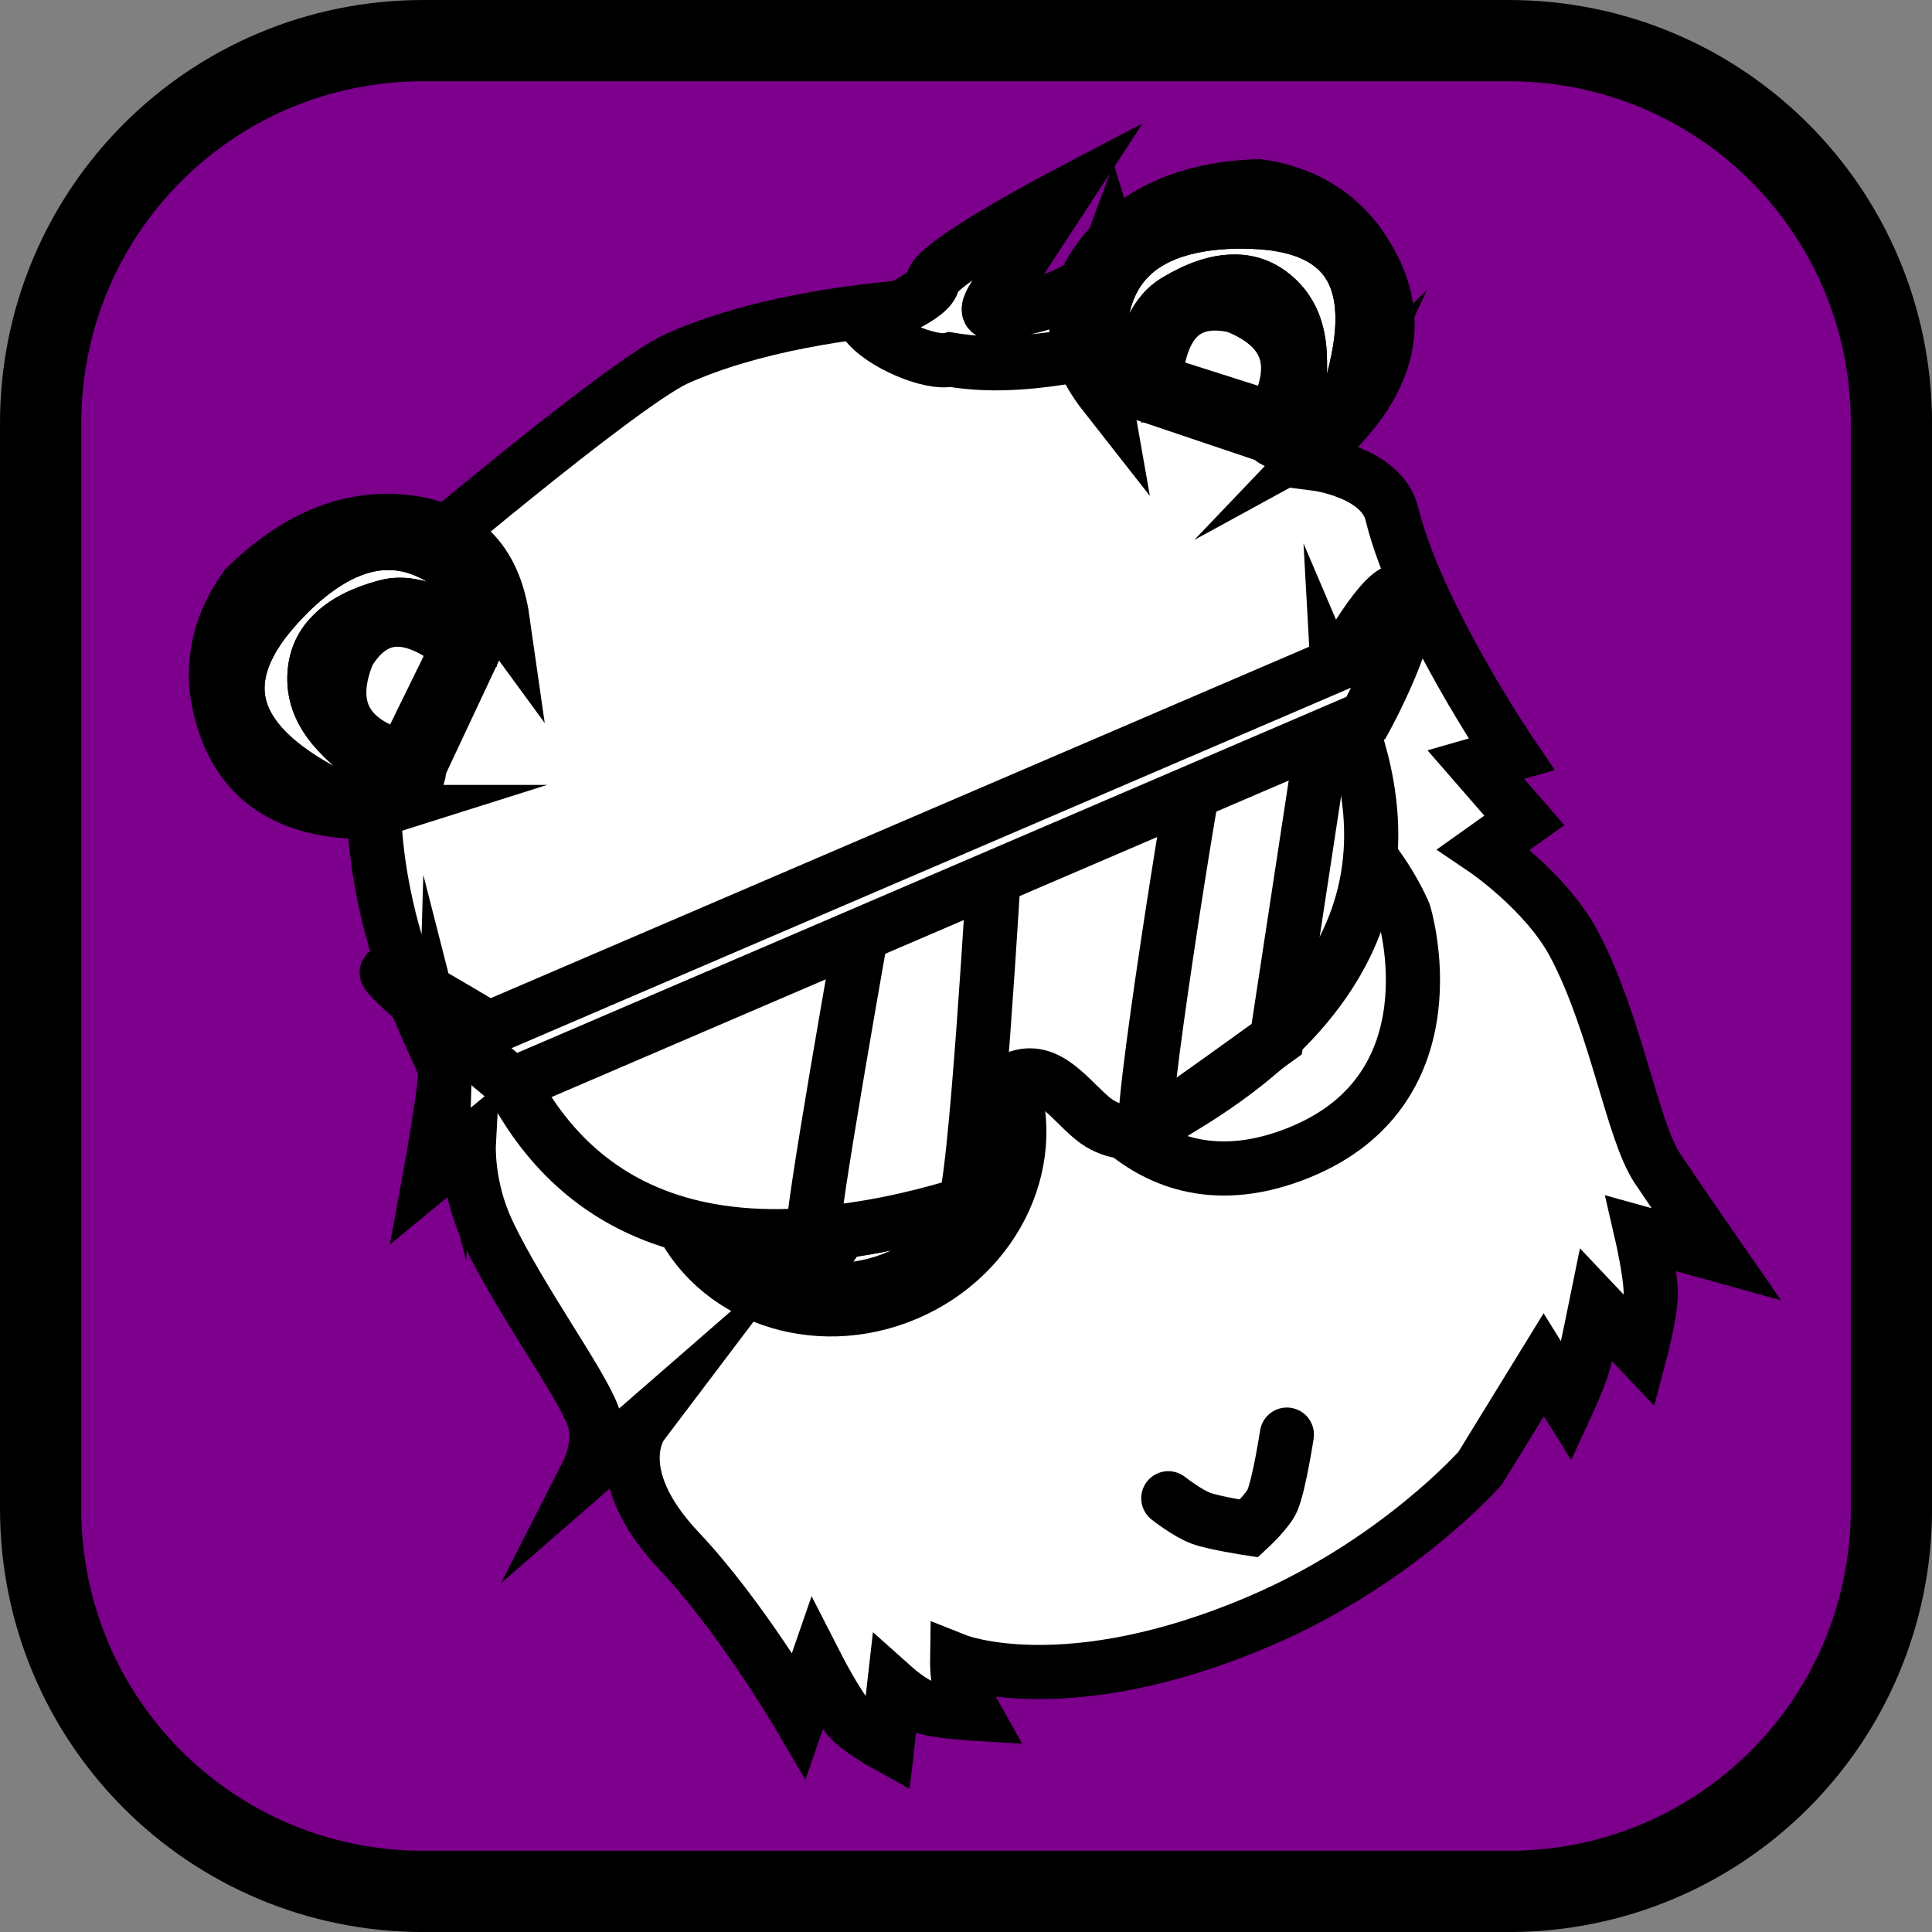 <svg version="1.1" xmlns="http://www.w3.org/2000/svg" xmlns:xlink="http://www.w3.org/1999/xlink" width="35.673" height="35.673" viewBox="0,0,35.673,35.673"><rect x="0" y="0" width="35.673" height="35.673" fill="#808080" stroke="none"/><g transform="translate(-222.163,-162.163)"><g data-paper-data="{&quot;isPaintingLayer&quot;:true}" stroke="#000000" stroke-miterlimit="10" stroke-dasharray="" stroke-dashoffset="0" style="mix-blend-mode: normal"><path d="M229.983,162.913h20.034c3.917,0 7.07,3.153 7.07,7.07v20.034c0,3.917 -3.153,7.07 -7.07,7.07h-20.034c-3.917,0 -7.07,-3.153 -7.07,-7.07v-20.034c0,-3.917 3.153,-7.07 7.07,-7.07z" fill="#7c008c" fill-rule="evenodd" stroke-width="1.5" stroke-linecap="round" stroke-linejoin="round"/><g fill="#ffffff" fill-rule="nonzero" stroke-width="1" stroke-linejoin="miter"><path d="M241.891,172.788v0z" stroke-linecap="butt"/><path d="M230.376,181.886c-0.108,-0.422 -2.897,-5.08 0.002,-9.205c0.048,-0.068 -0.866,0.073 -0.866,0.073c0,0 4.071,-3.46 5.132,-3.961c2.784,-1.254 7.133,-1.042 7.133,-1.042c0,0 1.304,-0.771 1.978,-0.103c0.365,0.362 1.253,1.579 2.026,2.151c0.614,0.455 1.152,-0.064 1.152,-0.064l-0.459,0.992c0,0 1.199,0.154 1.388,0.922c0.465,1.882 2.208,4.443 2.208,4.443l-0.657,0.189l0.896,1.03l-0.745,0.53c0,0 1.152,0.778 1.673,1.773c0.771,1.47 1.063,3.423 1.529,4.122c0.348,0.521 1.085,1.585 1.085,1.585l-1.379,-0.383c0,0 0.174,0.752 0.171,1.116c-0.003,0.364 -0.19,1.069 -0.19,1.069l-0.819,-0.867c0,0 -0.168,0.828 -0.221,1.037c-0.064,0.253 -0.305,0.777 -0.305,0.777l-0.441,-0.708l-1.174,1.91c0,0 -1.522,1.728 -4.046,2.813c-3.589,1.544 -5.611,0.742 -5.611,0.742c0,0 -0.004,0.271 0.045,0.422c0.056,0.172 0.272,0.557 0.272,0.557c0,0 -0.671,-0.04 -0.928,-0.125c-0.236,-0.078 -0.556,-0.364 -0.556,-0.364l-0.122,1.077c0,0 -0.517,-0.285 -0.707,-0.5c-0.236,-0.268 -0.603,-0.986 -0.603,-0.986l-0.321,0.928c0,0 -1.071,-1.826 -2.214,-3.036c-1.363,-1.442 -0.694,-2.327 -0.694,-2.327l-0.982,0.855c0,0 0.268,-0.527 0.089,-1.015c-0.23,-0.63 -1.358,-2.162 -1.946,-3.406c-0.392,-0.83 -0.35,-1.614 -0.35,-1.614l-0.718,0.592c0,0 0.328,-1.796 0.275,-2.003z" stroke-linecap="butt"/><g stroke-linecap="butt"><path d="M240.758,181.95c0.66,1.546 -0.171,3.382 -1.856,4.101c-1.685,0.719 -3.586,0.05 -4.246,-1.496c-0.66,-1.546 0.171,-3.382 1.856,-4.101c1.685,-0.719 3.586,-0.05 4.246,1.496z"/><path d="M240.296,182.111c0.592,1.387 -0.103,3.013 -1.552,3.631c-1.449,0.619 -3.104,-0.004 -3.696,-1.39c-0.592,-1.387 0.103,-3.013 1.552,-3.631c1.449,-0.619 3.104,0.004 3.696,1.39z"/><path d="M238.065,182.062c0.279,0.654 -0.122,1.451 -0.896,1.782c-0.774,0.331 -1.628,0.069 -1.907,-0.585c-0.279,-0.654 0.122,-1.451 0.896,-1.782c0.774,-0.331 1.628,-0.069 1.907,0.585z"/><path d="M236.054,184.319c0.075,0.177 -0.016,0.385 -0.205,0.466c-0.189,0.081 -0.403,0.003 -0.478,-0.174c-0.075,-0.177 0.016,-0.385 0.205,-0.466c0.189,-0.081 0.403,-0.003 0.478,0.174z"/><path d="M237.64,184.55c0.128,0.3 -0.057,0.667 -0.415,0.82c-0.357,0.153 -0.751,0.033 -0.879,-0.267c-0.128,-0.3 0.057,-0.667 0.415,-0.82c0.357,-0.153 0.751,-0.033 0.879,0.267z"/></g><g stroke-linecap="butt"><path d="M247.971,179.002c0.66,1.546 -0.171,3.382 -1.856,4.101c-1.685,0.719 -3.586,0.05 -4.246,-1.496c-0.66,-1.546 0.171,-3.382 1.856,-4.101c1.685,-0.719 3.586,-0.05 4.246,1.496z"/><path d="M247.508,179.164c0.592,1.387 -0.103,3.013 -1.552,3.631c-1.449,0.619 -3.104,-0.004 -3.696,-1.39c-0.592,-1.387 0.103,-3.013 1.552,-3.631c1.449,-0.619 3.104,0.004 3.696,1.39z"/><path d="M245.277,179.114c0.279,0.654 -0.122,1.451 -0.896,1.782c-0.774,0.331 -1.628,0.069 -1.907,-0.585c-0.279,-0.654 0.122,-1.451 0.896,-1.782c0.774,-0.331 1.628,-0.069 1.907,0.585z"/><path d="M243.267,181.372c0.075,0.177 -0.016,0.385 -0.205,0.466c-0.189,0.081 -0.403,0.003 -0.478,-0.174c-0.075,-0.177 0.016,-0.385 0.205,-0.466c0.189,-0.081 0.403,-0.003 0.478,0.174z"/><path d="M244.852,181.602c0.128,0.3 -0.057,0.667 -0.415,0.82c-0.357,0.153 -0.751,0.033 -0.879,-0.267c-0.128,-0.3 0.057,-0.667 0.415,-0.82c0.357,-0.153 0.751,-0.033 0.879,0.267z"/></g><path d="M245.924,188.652c0,0 -0.135,0.888 -0.264,1.207c-0.079,0.196 -0.435,0.526 -0.435,0.526c0,0 -0.647,-0.099 -0.889,-0.189c-0.254,-0.095 -0.601,-0.369 -0.601,-0.369" data-paper-data="{&quot;index&quot;:null}" stroke-linecap="round"/><path d="M234.687,184.686c0,0 -1.711,-3.069 1.714,-4.476c3.366,-1.383 4.555,1.799 4.555,1.799c0,0 -1.932,1.488 -2.993,1.941c-1.028,0.439 -3.277,0.736 -3.277,0.736z" stroke-linecap="butt"/><path d="M241.876,181.682c0,0 -2.002,-3.387 1.424,-4.794c3.366,-1.383 4.79,2.141 4.79,2.141c0,0 0.993,3.225 -1.936,4.414c-3.019,1.226 -4.277,-1.761 -4.277,-1.761z" stroke-linecap="butt"/><path d="M239.386,167.363c0.041,-0.345 2.404,-1.586 2.404,-1.586l-0.921,1.408c0,0 -0.669,0.761 -0.376,0.75c0.34,-0.013 1.135,-0.161 1.649,-0.497c0.368,-0.241 0.539,-0.702 0.539,-0.702c0,0 0.133,0.43 0.13,0.861c-0.002,0.323 -0.15,0.677 -0.102,0.69c0.019,0.005 0.037,0.011 0.056,0.016c-0.006,0.006 -0.011,0.012 -0.017,0.018c-0.028,0.023 -0.054,0.051 -0.079,0.085c-0.018,0.02 -0.035,0.04 -0.052,0.059l-0.006,-0.007l-0.095,0.073c-0.022,0.016 -0.031,0.046 -0.02,0.073c0.001,0.002 0.002,0.004 0.003,0.006c-0.102,0.041 -0.208,0.073 -0.317,0.091c-0.842,0.14 -1.618,0.245 -2.478,0.101c-0.337,0.089 -1.27,-0.282 -1.57,-0.697c0.29,-0.092 1.219,-0.459 1.253,-0.742z" stroke-linecap="butt"/><g stroke-linecap="butt"><path d="M228.964,177.174l-0.034,-0.018l0.091,0l-0.057,0.018"/><path d="M231.097,174.031l-0.131,0.075l-0.024,0.004l0.053,-0.12l-0.208,-0.152c-0.607,-0.426 -1.106,-0.584 -1.498,-0.474c-0.44,0.118 -0.77,0.29 -0.991,0.514c-0.226,0.222 -0.336,0.504 -0.33,0.844c0.006,0.34 0.152,0.662 0.438,0.965c0.257,0.276 0.551,0.507 0.881,0.691l0.137,0.078l0.328,0.173l0.147,-0.297c0.017,0.14 -0.054,0.275 -0.212,0.403l-0.351,0.261l-0.189,0.107l-0.276,-0.051l-0.012,-0.028l-0.004,0.021c-0.265,-0.061 -0.516,-0.157 -0.755,-0.289c-1.011,-0.549 -1.529,-1.161 -1.552,-1.837c-0.013,-0.407 0.149,-0.834 0.487,-1.282c0.134,-0.174 0.292,-0.353 0.475,-0.535c1.223,-1.19 2.374,-1.218 3.454,-0.082l0.368,0.435c-0.015,0.198 -0.094,0.389 -0.236,0.576"/><path d="M230.629,174.094l-1.012,2.066l-0.024,-0.009c-1.065,-0.3 -1.398,-0.941 -0.997,-1.924c0.423,-0.706 1.01,-0.806 1.759,-0.302l0.274,0.169"/><path d="M228.872,177.051l0.276,0.051l0.361,0.022l-0.487,0.032l-0.091,-0c-1.583,0.003 -2.499,-0.71 -2.749,-2.139c-0.108,-0.709 0.064,-1.379 0.515,-2.01c0.939,-0.922 1.926,-1.323 2.961,-1.206c1.035,0.118 1.63,0.718 1.785,1.802l-0.109,-0.149l-0.368,-0.435c-1.08,-1.136 -2.231,-1.109 -3.454,0.082c-0.183,0.182 -0.341,0.36 -0.475,0.535c-0.338,0.448 -0.501,0.875 -0.487,1.282c0.024,0.675 0.541,1.288 1.552,1.837c0.239,0.132 0.49,0.229 0.755,0.289l0.016,0.006"/><path d="M229.899,176.332l-0.147,0.297l-0.328,-0.173l-0.137,-0.078c-0.33,-0.184 -0.624,-0.415 -0.881,-0.691c-0.286,-0.303 -0.432,-0.625 -0.438,-0.965c-0.006,-0.34 0.104,-0.621 0.33,-0.844c0.221,-0.225 0.551,-0.396 0.991,-0.514c0.391,-0.111 0.89,0.047 1.498,0.474l0.208,0.152l-0.053,0.12l-1.043,2.222M230.355,173.924c-0.749,-0.505 -1.335,-0.404 -1.759,0.302c-0.401,0.983 -0.068,1.624 0.997,1.924l0.024,0.009l1.012,-2.066l-0.274,-0.169"/><path d="M230.359,173.92l0.275,0.17l-1.017,2.075l-0.024,-0.009c-1.065,-0.3 -1.403,-0.95 -1.002,-1.933c0.423,-0.706 1.018,-0.808 1.768,-0.303" data-paper-data="{&quot;noHover&quot;:false,&quot;origItem&quot;:[&quot;Path&quot;,{&quot;applyMatrix&quot;:true,&quot;segments&quot;:[[[182.06768,52.57922],[0,0],[-4.1,-6.33334]],[[167.56768,49.12922],[5.56667,-4.03334],[-6.3,6.23334]],[[168.91768,67.17922],[-7.2,-5.8],[0,0]],[169.06768,67.32922],[183.61768,54.77922],[182.06768,52.57922]]}]}"/></g><path d="M246.85,170.122l-0.053,0.029l0.063,-0.066l-0.01,0.037" stroke-linecap="butt"/><path d="M243.104,169.489c-0.233,-0.026 -0.426,-0.102 -0.579,-0.228l-0.06,-0.567c-0.074,-1.565 0.742,-2.378 2.448,-2.438c0.258,-0.006 0.496,0.003 0.714,0.027c0.557,0.066 0.979,0.244 1.263,0.535c0.471,0.484 0.556,1.281 0.253,2.391c-0.07,0.264 -0.174,0.513 -0.313,0.746l-0.018,-0.012l0.012,0.028l-0.154,0.235l-0.208,0.063l-0.431,0.073c-0.202,0.025 -0.348,-0.016 -0.438,-0.126l0.316,0.099l0.102,-0.356l0.039,-0.153c0.095,-0.366 0.132,-0.738 0.11,-1.114c-0.021,-0.416 -0.153,-0.744 -0.394,-0.984c-0.241,-0.24 -0.52,-0.355 -0.837,-0.345c-0.315,0.004 -0.667,0.124 -1.057,0.36c-0.35,0.206 -0.581,0.676 -0.694,1.409l-0.034,0.255l0.123,0.045l-0.02,0.015l-0.145,0.042" stroke-linecap="butt"/><path d="M243.473,169.195l0.067,-0.315c0.154,-0.89 0.632,-1.244 1.434,-1.062c0.987,0.39 1.22,1.074 0.7,2.051l-0.009,0.024l-2.192,-0.698" stroke-linecap="butt"/><path d="M246.824,169.971l0.006,-0.016c0.139,-0.233 0.244,-0.481 0.313,-0.746c0.303,-1.11 0.218,-1.907 -0.253,-2.391c-0.285,-0.291 -0.706,-0.469 -1.263,-0.535c-0.218,-0.024 -0.457,-0.033 -0.714,-0.027c-1.706,0.06 -2.522,0.873 -2.448,2.438l0.06,0.567l0.032,0.182c-0.676,-0.861 -0.698,-1.707 -0.067,-2.536c0.631,-0.829 1.604,-1.264 2.919,-1.305c0.768,0.111 1.37,0.45 1.808,1.018c0.859,1.169 0.741,2.324 -0.356,3.465l-0.063,0.066l-0.36,0.33l0.234,-0.276l0.154,-0.235" stroke-linecap="butt"/><path d="M245.594,170.216l-2.326,-0.784l-0.123,-0.045l0.034,-0.255c0.112,-0.733 0.343,-1.203 0.694,-1.409c0.39,-0.236 0.742,-0.356 1.057,-0.36c0.317,-0.01 0.596,0.106 0.837,0.345c0.241,0.24 0.373,0.568 0.394,0.984c0.022,0.377 -0.015,0.748 -0.11,1.114l-0.039,0.153l-0.102,0.356l-0.316,-0.099M243.54,168.88l-0.067,0.315l2.192,0.698l0.009,-0.024c0.52,-0.977 0.287,-1.661 -0.7,-2.051c-0.803,-0.182 -1.281,0.172 -1.434,1.062" stroke-linecap="butt"/><path d="M243.534,168.88c0.154,-0.89 0.639,-1.249 1.442,-1.067c0.987,0.39 1.223,1.084 0.703,2.061l-0.01,0.024l-2.202,-0.701l0.067,-0.317" data-paper-data="{&quot;noHover&quot;:false,&quot;origItem&quot;:[&quot;Path&quot;,{&quot;applyMatrix&quot;:true,&quot;segments&quot;:[[292.89462,54.07922],[291.34462,56.27922],[305.89462,68.82922],[[306.04462,68.67922],[0,0],[7.2,-5.8]],[[307.39462,50.62922],[6.3,6.23334],[-5.56666,-4.03334]],[[292.89462,54.07922],[4.1,-6.33334],[0,0]]]}]}" stroke-linecap="butt"/><g stroke-linecap="butt"><path d="M246.888,175.008c0.818,1.916 1.604,5.248 -3.594,7.998c-0.207,0.11 -0.623,0.083 -0.954,-0.189c-0.438,-0.359 -0.831,-0.987 -1.426,-0.743c-0.556,0.228 -0.55,0.967 -0.628,1.51c-0.069,0.477 -0.235,0.775 -0.45,0.84c-5.76,1.753 -7.697,-0.971 -8.488,-2.825c-0.031,-0.074 15.506,-6.671 15.54,-6.59z"/><path d="M239.955,184.4c-0.723,0.22 -1.387,0.37 -1.995,0.459c-0.315,0.046 -0.488,0.075 -0.774,0.091c-0.113,0.006 0.966,-6.035 0.966,-6.035c0,0 0.73,-0.554 1.216,-0.759c0.382,-0.162 0.962,-0.225 0.962,-0.225l0.203,0.022c0,0 -0.367,6.382 -0.578,6.447z"/><path d="M244.265,176.346c0.099,0.232 2.436,-1.327 2.436,-1.327l-0.965,6.331c0,0 -1.944,1.413 -2.398,1.689c-0.214,0.13 0.892,-6.772 0.926,-6.692z"/><path d="M231.626,182.185c0,0 -2.243,-1.873 -2.321,-2.055c-0.067,-0.157 1.881,1.024 1.881,1.024l15.757,-6.766c0,0 0.958,-1.735 1.165,-1.224c0.217,0.535 -0.725,2.255 -0.725,2.255z"/></g></g></g></g></svg>